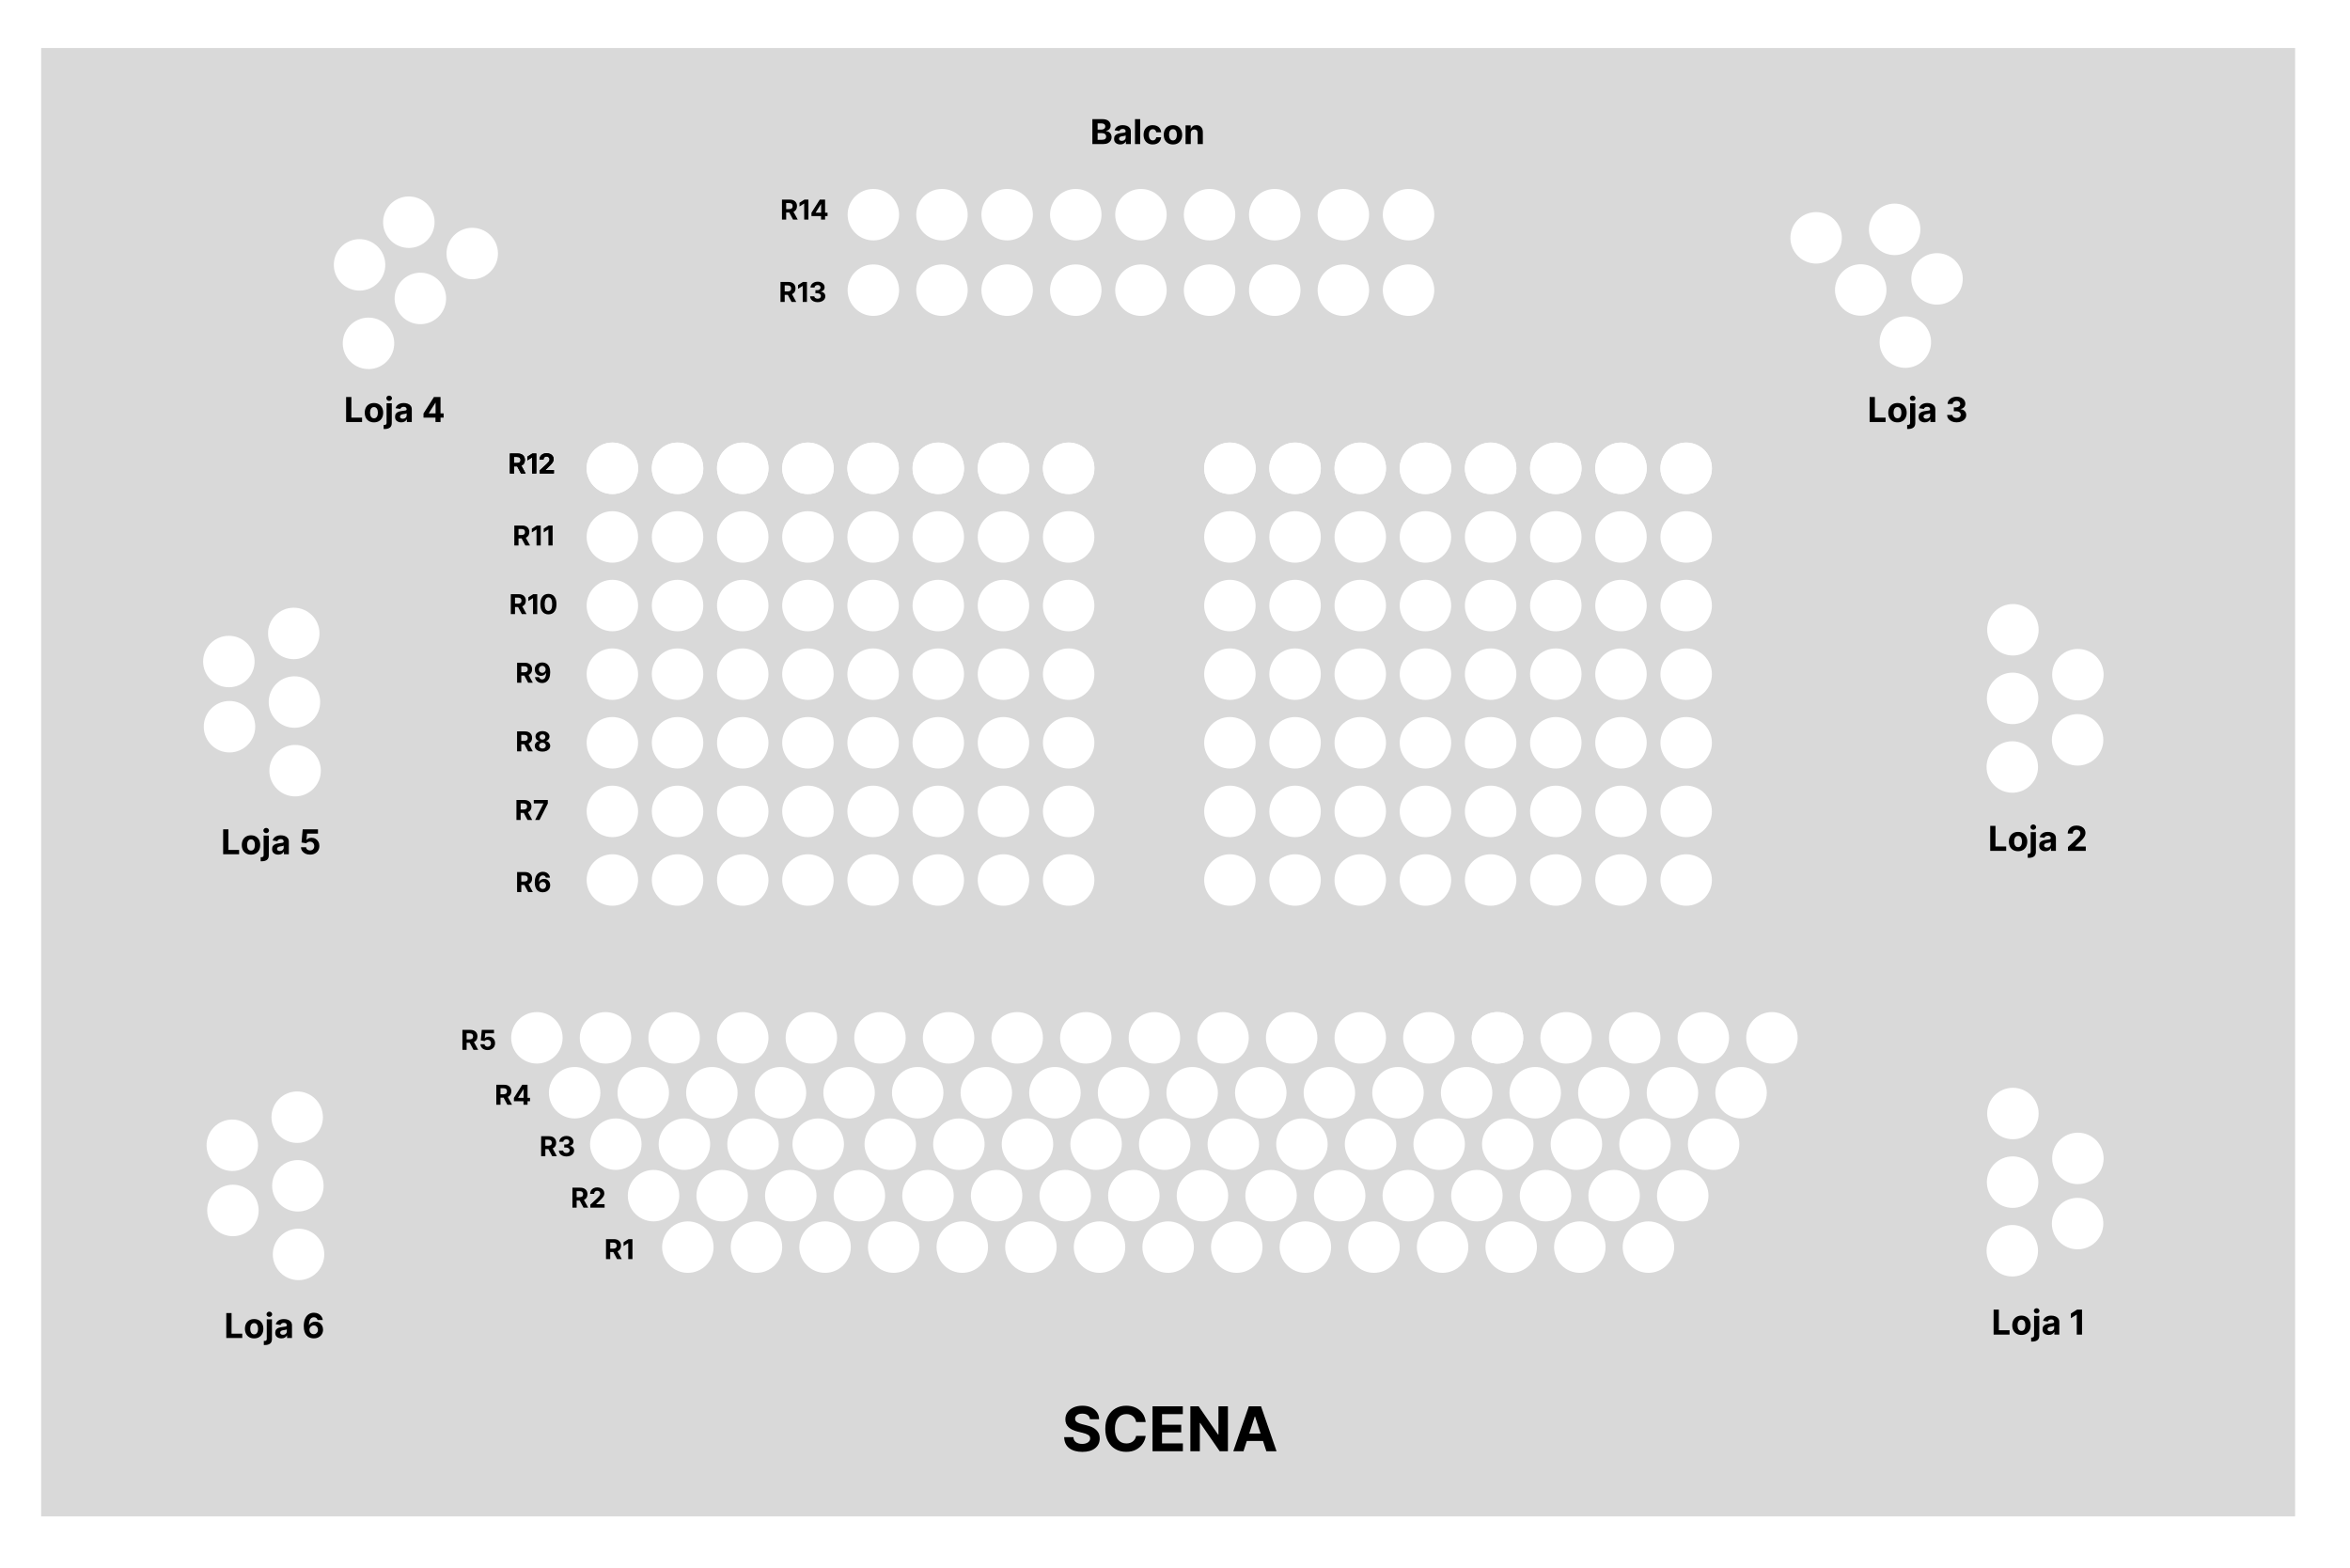 <svg width="685" height="457" viewBox="0 0 685 457" fill="none" xmlns="http://www.w3.org/2000/svg">
<g id="Sala1">
<rect width="685" height="457" fill="white"/>
<rect id="Rectangle 1" x="12" y="14" width="657" height="428" fill="#D9D9D9"/>
<path id="Loja 1" d="M581.114 389V381.725H582.647V387.73H585.768V389H581.114ZM589.229 389.107C588.679 389.107 588.202 388.99 587.799 388.756C587.398 388.518 587.089 388.189 586.871 387.77C586.656 387.346 586.549 386.855 586.549 386.295C586.549 385.732 586.656 385.239 586.871 384.815C587.089 384.392 587.398 384.063 587.799 383.829C588.202 383.591 588.679 383.473 589.229 383.473C589.783 383.473 590.26 383.591 590.66 383.829C591.064 384.063 591.373 384.392 591.588 384.815C591.806 385.239 591.915 385.732 591.915 386.295C591.915 386.855 591.806 387.346 591.588 387.77C591.373 388.189 591.064 388.518 590.66 388.756C590.26 388.99 589.783 389.107 589.229 389.107ZM588.087 386.285C588.087 386.76 588.183 387.153 588.375 387.462C588.567 387.771 588.854 387.926 589.234 387.926C589.612 387.926 589.897 387.771 590.089 387.462C590.281 387.153 590.377 386.76 590.377 386.285C590.377 385.81 590.281 385.419 590.089 385.113C589.897 384.807 589.612 384.654 589.234 384.654C588.854 384.654 588.567 384.807 588.375 385.113C588.183 385.419 588.087 385.81 588.087 386.285ZM592.911 383.541H594.425V389.273C594.425 389.902 594.239 390.353 593.868 390.626C593.5 390.903 592.996 391.041 592.354 391.041H592.052V389.859H592.247C592.491 389.859 592.662 389.807 592.76 389.703C592.861 389.602 592.911 389.451 592.911 389.249V383.541ZM593.663 382.843C593.438 382.843 593.245 382.768 593.082 382.618C592.923 382.468 592.843 382.288 592.843 382.076C592.843 381.865 592.923 381.686 593.082 381.539C593.245 381.389 593.438 381.314 593.663 381.314C593.888 381.314 594.08 381.389 594.239 381.539C594.402 381.686 594.483 381.865 594.483 382.076C594.483 382.288 594.402 382.468 594.239 382.618C594.08 382.768 593.888 382.843 593.663 382.843ZM597.193 389.103C596.673 389.103 596.24 388.967 595.895 388.697C595.553 388.424 595.382 388.017 595.382 387.477C595.382 387.07 595.476 386.751 595.665 386.52C595.857 386.285 596.109 386.114 596.422 386.007C596.734 385.896 597.07 385.825 597.428 385.792C597.903 385.746 598.242 385.699 598.443 385.65C598.648 385.598 598.751 385.484 598.751 385.309V385.284C598.751 385.06 598.679 384.885 598.536 384.762C598.393 384.638 598.186 384.576 597.916 384.576C597.646 384.576 597.424 384.635 597.252 384.752C597.083 384.869 596.97 385.019 596.915 385.201L595.538 384.981C595.668 384.506 595.942 384.137 596.358 383.873C596.778 383.606 597.299 383.473 597.921 383.473C598.325 383.473 598.704 383.536 599.059 383.663C599.417 383.79 599.706 383.99 599.928 384.264C600.149 384.534 600.26 384.885 600.26 385.318V389H598.829V388.238H598.785C598.652 388.495 598.453 388.704 598.189 388.863C597.929 389.023 597.597 389.103 597.193 389.103ZM596.822 387.428C596.822 387.636 596.897 387.794 597.047 387.901C597.2 388.006 597.392 388.058 597.623 388.058C597.955 388.058 598.227 387.962 598.438 387.77C598.653 387.577 598.761 387.338 598.761 387.052V386.471C598.702 386.51 598.609 386.546 598.482 386.578C598.359 386.611 598.227 386.638 598.087 386.661C597.947 386.681 597.822 386.699 597.711 386.715C597.444 386.754 597.229 386.83 597.066 386.944C596.904 387.055 596.822 387.216 596.822 387.428ZM606.886 381.725V389H605.353V383.185H605.309L603.644 384.234V382.867L605.445 381.725H606.886Z" fill="black"/>
<path id="Loja 2" d="M580.128 248V240.725H581.661V246.73H584.781V248H580.128ZM588.243 248.107C587.693 248.107 587.216 247.99 586.812 247.756C586.412 247.518 586.103 247.189 585.885 246.77C585.67 246.346 585.562 245.855 585.562 245.295C585.562 244.732 585.67 244.239 585.885 243.815C586.103 243.392 586.412 243.063 586.812 242.829C587.216 242.591 587.693 242.473 588.243 242.473C588.797 242.473 589.273 242.591 589.674 242.829C590.077 243.063 590.387 243.392 590.602 243.815C590.82 244.239 590.929 244.732 590.929 245.295C590.929 245.855 590.82 246.346 590.602 246.77C590.387 247.189 590.077 247.518 589.674 247.756C589.273 247.99 588.797 248.107 588.243 248.107ZM587.101 245.285C587.101 245.76 587.197 246.153 587.389 246.462C587.581 246.771 587.867 246.926 588.248 246.926C588.626 246.926 588.91 246.771 589.103 246.462C589.295 246.153 589.391 245.76 589.391 245.285C589.391 244.81 589.295 244.419 589.103 244.113C588.91 243.807 588.626 243.654 588.248 243.654C587.867 243.654 587.581 243.807 587.389 244.113C587.197 244.419 587.101 244.81 587.101 245.285ZM591.925 242.541H593.438V248.273C593.438 248.902 593.253 249.353 592.882 249.626C592.514 249.903 592.009 250.041 591.368 250.041H591.065V248.859H591.261C591.505 248.859 591.676 248.807 591.773 248.703C591.874 248.602 591.925 248.451 591.925 248.249V242.541ZM592.677 241.843C592.452 241.843 592.258 241.768 592.096 241.618C591.936 241.468 591.856 241.288 591.856 241.076C591.856 240.865 591.936 240.686 592.096 240.539C592.258 240.389 592.452 240.314 592.677 240.314C592.901 240.314 593.093 240.389 593.253 240.539C593.416 240.686 593.497 240.865 593.497 241.076C593.497 241.288 593.416 241.468 593.253 241.618C593.093 241.768 592.901 241.843 592.677 241.843ZM596.207 248.103C595.686 248.103 595.253 247.967 594.908 247.697C594.566 247.424 594.396 247.017 594.396 246.477C594.396 246.07 594.49 245.751 594.679 245.52C594.871 245.285 595.123 245.114 595.436 245.007C595.748 244.896 596.083 244.825 596.441 244.792C596.917 244.746 597.255 244.699 597.457 244.65C597.662 244.598 597.765 244.484 597.765 244.309V244.284C597.765 244.06 597.693 243.885 597.55 243.762C597.407 243.638 597.2 243.576 596.93 243.576C596.66 243.576 596.438 243.635 596.266 243.752C596.096 243.869 595.984 244.019 595.929 244.201L594.552 243.981C594.682 243.506 594.955 243.137 595.372 242.873C595.792 242.606 596.313 242.473 596.935 242.473C597.338 242.473 597.717 242.536 598.072 242.663C598.43 242.79 598.72 242.99 598.941 243.264C599.163 243.534 599.273 243.885 599.273 244.318V248H597.843V247.238H597.799C597.665 247.495 597.467 247.704 597.203 247.863C596.943 248.023 596.611 248.103 596.207 248.103ZM595.836 246.428C595.836 246.636 595.911 246.794 596.061 246.901C596.214 247.006 596.406 247.058 596.637 247.058C596.969 247.058 597.241 246.962 597.452 246.77C597.667 246.577 597.774 246.338 597.774 246.052V245.471C597.716 245.51 597.623 245.546 597.496 245.578C597.372 245.611 597.241 245.638 597.101 245.661C596.961 245.681 596.835 245.699 596.725 245.715C596.458 245.754 596.243 245.83 596.08 245.944C595.917 246.055 595.836 246.216 595.836 246.428ZM602.794 248V246.896L605.387 244.494C605.715 244.175 605.966 243.898 606.139 243.664C606.311 243.43 606.397 243.169 606.397 242.883C606.397 242.564 606.292 242.312 606.08 242.126C605.872 241.94 605.608 241.848 605.289 241.848C604.954 241.848 604.685 241.949 604.483 242.15C604.285 242.349 604.186 242.622 604.186 242.971H602.726C602.726 242.492 602.835 242.079 603.053 241.73C603.271 241.379 603.572 241.107 603.956 240.915C604.343 240.723 604.791 240.627 605.299 240.627C605.82 240.627 606.274 240.72 606.661 240.905C607.049 241.088 607.35 241.341 607.564 241.667C607.779 241.989 607.887 242.362 607.887 242.785C607.887 243.059 607.831 243.329 607.721 243.596C607.613 243.859 607.423 244.154 607.149 244.479C606.876 244.805 606.489 245.196 605.987 245.651L604.928 246.691V246.745H607.984V248H602.794Z" fill="black"/>
<path id="Loja 3" d="M544.977 123V115.725H546.51V121.73H549.63V123H544.977ZM553.092 123.107C552.542 123.107 552.065 122.99 551.661 122.756C551.261 122.518 550.951 122.189 550.733 121.77C550.519 121.346 550.411 120.855 550.411 120.295C550.411 119.732 550.519 119.239 550.733 118.815C550.951 118.392 551.261 118.063 551.661 117.829C552.065 117.591 552.542 117.473 553.092 117.473C553.645 117.473 554.122 117.591 554.522 117.829C554.926 118.063 555.235 118.392 555.45 118.815C555.668 119.239 555.777 119.732 555.777 120.295C555.777 120.855 555.668 121.346 555.45 121.77C555.235 122.189 554.926 122.518 554.522 122.756C554.122 122.99 553.645 123.107 553.092 123.107ZM551.949 120.285C551.949 120.76 552.045 121.153 552.237 121.462C552.429 121.771 552.716 121.926 553.097 121.926C553.474 121.926 553.759 121.771 553.951 121.462C554.143 121.153 554.239 120.76 554.239 120.285C554.239 119.81 554.143 119.419 553.951 119.113C553.759 118.807 553.474 118.654 553.097 118.654C552.716 118.654 552.429 118.807 552.237 119.113C552.045 119.419 551.949 119.81 551.949 120.285ZM556.773 117.541H558.287V123.273C558.287 123.902 558.102 124.353 557.73 124.626C557.363 124.903 556.858 125.041 556.217 125.041H555.914V123.859H556.109C556.354 123.859 556.524 123.807 556.622 123.703C556.723 123.602 556.773 123.451 556.773 123.249V117.541ZM557.525 116.843C557.301 116.843 557.107 116.768 556.944 116.618C556.785 116.468 556.705 116.288 556.705 116.076C556.705 115.865 556.785 115.686 556.944 115.539C557.107 115.389 557.301 115.314 557.525 115.314C557.75 115.314 557.942 115.389 558.102 115.539C558.264 115.686 558.346 115.865 558.346 116.076C558.346 116.288 558.264 116.468 558.102 116.618C557.942 116.768 557.75 116.843 557.525 116.843ZM561.056 123.103C560.535 123.103 560.102 122.967 559.757 122.697C559.415 122.424 559.244 122.017 559.244 121.477C559.244 121.07 559.339 120.751 559.527 120.52C559.719 120.285 559.972 120.114 560.284 120.007C560.597 119.896 560.932 119.825 561.29 119.792C561.765 119.746 562.104 119.699 562.306 119.65C562.511 119.598 562.613 119.484 562.613 119.309V119.284C562.613 119.06 562.542 118.885 562.398 118.762C562.255 118.638 562.049 118.576 561.778 118.576C561.508 118.576 561.287 118.635 561.114 118.752C560.945 118.869 560.833 119.019 560.777 119.201L559.4 118.981C559.531 118.506 559.804 118.137 560.221 117.873C560.641 117.606 561.161 117.473 561.783 117.473C562.187 117.473 562.566 117.536 562.921 117.663C563.279 117.79 563.569 117.99 563.79 118.264C564.011 118.534 564.122 118.885 564.122 119.318V123H562.691V122.238H562.647C562.514 122.495 562.315 122.704 562.052 122.863C561.791 123.023 561.459 123.103 561.056 123.103ZM560.685 121.428C560.685 121.636 560.759 121.794 560.909 121.901C561.062 122.006 561.254 122.058 561.485 122.058C561.817 122.058 562.089 121.962 562.301 121.77C562.516 121.577 562.623 121.338 562.623 121.052V120.471C562.564 120.51 562.472 120.546 562.345 120.578C562.221 120.611 562.089 120.638 561.949 120.661C561.809 120.681 561.684 120.699 561.573 120.715C561.306 120.754 561.091 120.83 560.929 120.944C560.766 121.055 560.685 121.216 560.685 121.428ZM570.333 123.098C569.802 123.098 569.33 123.007 568.917 122.824C568.504 122.642 568.178 122.39 567.94 122.067C567.703 121.742 567.581 121.368 567.574 120.944H569.122C569.132 121.211 569.252 121.426 569.483 121.589C569.715 121.748 569.999 121.828 570.338 121.828C570.689 121.828 570.976 121.739 571.197 121.56C571.422 121.377 571.534 121.143 571.534 120.856C571.534 120.563 571.415 120.324 571.178 120.139C570.94 119.953 570.615 119.86 570.201 119.86H569.522V118.728H570.201C570.549 118.728 570.833 118.64 571.051 118.464C571.272 118.288 571.383 118.057 571.383 117.771C571.383 117.497 571.287 117.276 571.095 117.106C570.906 116.934 570.657 116.848 570.348 116.848C570.032 116.848 569.762 116.931 569.537 117.097C569.316 117.259 569.202 117.479 569.195 117.756H567.721C567.727 117.336 567.846 116.966 568.077 116.647C568.308 116.328 568.621 116.079 569.015 115.9C569.412 115.718 569.859 115.627 570.357 115.627C570.859 115.627 571.297 115.718 571.671 115.9C572.049 116.083 572.341 116.328 572.55 116.638C572.761 116.947 572.867 117.294 572.867 117.678C572.867 118.085 572.74 118.425 572.486 118.698C572.232 118.968 571.902 119.141 571.495 119.216V119.27C572.029 119.338 572.434 119.523 572.711 119.826C572.991 120.129 573.131 120.507 573.131 120.959C573.131 121.372 573.01 121.74 572.77 122.062C572.532 122.385 572.201 122.639 571.778 122.824C571.358 123.007 570.877 123.098 570.333 123.098Z" fill="black"/>
<path id="Loja 5" d="M65.045 249V241.725H66.578V247.73H69.698V249H65.045ZM73.16 249.107C72.61 249.107 72.133 248.99 71.73 248.756C71.329 248.518 71.02 248.189 70.802 247.77C70.587 247.346 70.48 246.855 70.48 246.295C70.48 245.732 70.587 245.239 70.802 244.815C71.02 244.392 71.329 244.063 71.73 243.829C72.133 243.591 72.61 243.473 73.16 243.473C73.713 243.473 74.19 243.591 74.591 243.829C74.995 244.063 75.304 244.392 75.519 244.815C75.737 245.239 75.846 245.732 75.846 246.295C75.846 246.855 75.737 247.346 75.519 247.77C75.304 248.189 74.995 248.518 74.591 248.756C74.19 248.99 73.713 249.107 73.16 249.107ZM72.018 246.285C72.018 246.76 72.114 247.153 72.306 247.462C72.498 247.771 72.784 247.926 73.165 247.926C73.543 247.926 73.828 247.771 74.019 247.462C74.212 247.153 74.308 246.76 74.308 246.285C74.308 245.81 74.212 245.419 74.019 245.113C73.828 244.807 73.543 244.654 73.165 244.654C72.784 244.654 72.498 244.807 72.306 245.113C72.114 245.419 72.018 245.81 72.018 246.285ZM76.842 243.541H78.356V249.273C78.356 249.902 78.17 250.353 77.799 250.626C77.431 250.903 76.926 251.041 76.285 251.041H75.982V249.859H76.178C76.422 249.859 76.593 249.807 76.69 249.703C76.791 249.602 76.842 249.451 76.842 249.249V243.541ZM77.594 242.843C77.369 242.843 77.175 242.768 77.013 242.618C76.853 242.468 76.773 242.288 76.773 242.076C76.773 241.865 76.853 241.686 77.013 241.539C77.175 241.389 77.369 241.314 77.594 241.314C77.818 241.314 78.01 241.389 78.17 241.539C78.333 241.686 78.414 241.865 78.414 242.076C78.414 242.288 78.333 242.468 78.17 242.618C78.01 242.768 77.818 242.843 77.594 242.843ZM81.124 249.103C80.603 249.103 80.17 248.967 79.825 248.697C79.483 248.424 79.312 248.017 79.312 247.477C79.312 247.07 79.407 246.751 79.596 246.52C79.788 246.285 80.04 246.114 80.353 246.007C80.665 245.896 81 245.825 81.358 245.792C81.834 245.746 82.172 245.699 82.374 245.65C82.579 245.598 82.682 245.484 82.682 245.309V245.284C82.682 245.06 82.61 244.885 82.467 244.762C82.324 244.638 82.117 244.576 81.847 244.576C81.576 244.576 81.355 244.635 81.183 244.752C81.013 244.869 80.901 245.019 80.846 245.201L79.469 244.981C79.599 244.506 79.872 244.137 80.289 243.873C80.709 243.606 81.23 243.473 81.852 243.473C82.255 243.473 82.634 243.536 82.989 243.663C83.347 243.79 83.637 243.99 83.858 244.264C84.08 244.534 84.19 244.885 84.19 245.318V249H82.76V248.238H82.716C82.582 248.495 82.384 248.704 82.12 248.863C81.86 249.023 81.528 249.103 81.124 249.103ZM80.753 247.428C80.753 247.636 80.828 247.794 80.978 247.901C81.13 248.006 81.323 248.058 81.554 248.058C81.886 248.058 82.158 247.962 82.369 247.77C82.584 247.577 82.691 247.338 82.691 247.052V246.471C82.633 246.51 82.54 246.546 82.413 246.578C82.289 246.611 82.158 246.638 82.018 246.661C81.878 246.681 81.752 246.699 81.642 246.715C81.375 246.754 81.16 246.83 80.997 246.944C80.834 247.055 80.753 247.216 80.753 247.428ZM90.377 249.098C89.876 249.098 89.426 249.007 89.029 248.824C88.635 248.639 88.325 248.383 88.097 248.058C87.869 247.732 87.75 247.361 87.74 246.944H89.234C89.247 247.224 89.365 247.452 89.586 247.628C89.807 247.8 90.071 247.887 90.377 247.887C90.735 247.887 91.028 247.77 91.256 247.535C91.487 247.298 91.603 246.99 91.603 246.612C91.603 246.231 91.485 245.921 91.251 245.68C91.02 245.439 90.72 245.318 90.353 245.318C90.134 245.318 89.926 245.362 89.728 245.45C89.532 245.538 89.379 245.657 89.269 245.807L87.892 245.562L88.238 241.725H92.686V242.984H89.508L89.322 244.806H89.361C89.492 244.627 89.685 244.479 89.942 244.361C90.2 244.244 90.488 244.186 90.807 244.186C91.246 244.186 91.637 244.288 91.978 244.493C92.324 244.698 92.594 244.98 92.789 245.338C92.988 245.696 93.087 246.108 93.087 246.573C93.087 247.062 92.973 247.496 92.745 247.877C92.517 248.258 92.2 248.557 91.793 248.775C91.386 248.99 90.914 249.098 90.377 249.098Z" fill="black"/>
<path id="Loja 6" d="M65.962 390V382.725H67.495V388.73H70.615V390H65.962ZM74.077 390.107C73.527 390.107 73.05 389.99 72.647 389.756C72.246 389.518 71.937 389.189 71.719 388.77C71.504 388.346 71.397 387.855 71.397 387.295C71.397 386.732 71.504 386.239 71.719 385.815C71.937 385.392 72.246 385.063 72.647 384.829C73.05 384.591 73.527 384.473 74.077 384.473C74.63 384.473 75.107 384.591 75.508 384.829C75.912 385.063 76.221 385.392 76.436 385.815C76.654 386.239 76.763 386.732 76.763 387.295C76.763 387.855 76.654 388.346 76.436 388.77C76.221 389.189 75.912 389.518 75.508 389.756C75.107 389.99 74.63 390.107 74.077 390.107ZM72.935 387.285C72.935 387.76 73.031 388.153 73.223 388.462C73.415 388.771 73.701 388.926 74.082 388.926C74.46 388.926 74.745 388.771 74.936 388.462C75.129 388.153 75.225 387.76 75.225 387.285C75.225 386.81 75.129 386.419 74.936 386.113C74.745 385.807 74.46 385.654 74.082 385.654C73.701 385.654 73.415 385.807 73.223 386.113C73.031 386.419 72.935 386.81 72.935 387.285ZM77.759 384.541H79.272V390.273C79.272 390.902 79.087 391.353 78.716 391.626C78.348 391.903 77.843 392.041 77.202 392.041H76.899V390.859H77.095C77.339 390.859 77.51 390.807 77.607 390.703C77.708 390.602 77.759 390.451 77.759 390.249V384.541ZM78.511 383.843C78.286 383.843 78.092 383.768 77.93 383.618C77.77 383.468 77.69 383.288 77.69 383.076C77.69 382.865 77.77 382.686 77.93 382.539C78.092 382.389 78.286 382.314 78.511 382.314C78.735 382.314 78.927 382.389 79.087 382.539C79.25 382.686 79.331 382.865 79.331 383.076C79.331 383.288 79.25 383.468 79.087 383.618C78.927 383.768 78.735 383.843 78.511 383.843ZM82.041 390.103C81.52 390.103 81.087 389.967 80.742 389.697C80.4 389.424 80.23 389.017 80.23 388.477C80.23 388.07 80.324 387.751 80.513 387.52C80.705 387.285 80.957 387.114 81.269 387.007C81.582 386.896 81.917 386.825 82.275 386.792C82.751 386.746 83.089 386.699 83.291 386.65C83.496 386.598 83.599 386.484 83.599 386.309V386.284C83.599 386.06 83.527 385.885 83.384 385.762C83.241 385.638 83.034 385.576 82.764 385.576C82.493 385.576 82.272 385.635 82.1 385.752C81.93 385.869 81.818 386.019 81.763 386.201L80.386 385.981C80.516 385.506 80.789 385.137 81.206 384.873C81.626 384.606 82.147 384.473 82.769 384.473C83.172 384.473 83.551 384.536 83.906 384.663C84.264 384.79 84.554 384.99 84.775 385.264C84.997 385.534 85.107 385.885 85.107 386.318V390H83.677V389.238H83.633C83.499 389.495 83.301 389.704 83.037 389.863C82.777 390.023 82.445 390.103 82.041 390.103ZM81.67 388.428C81.67 388.636 81.745 388.794 81.894 388.901C82.047 389.006 82.24 389.058 82.471 389.058C82.803 389.058 83.075 388.962 83.286 388.77C83.501 388.577 83.608 388.338 83.608 388.052V387.471C83.55 387.51 83.457 387.546 83.33 387.578C83.206 387.611 83.075 387.638 82.935 387.661C82.795 387.681 82.669 387.699 82.559 387.715C82.292 387.754 82.077 387.83 81.914 387.944C81.751 388.055 81.67 388.216 81.67 388.428ZM91.45 390.098C91.076 390.098 90.715 390.036 90.366 389.912C90.021 389.788 89.71 389.588 89.434 389.312C89.16 389.035 88.944 388.669 88.784 388.213C88.625 387.754 88.545 387.192 88.545 386.528C88.545 385.715 88.665 385.016 88.906 384.434C89.15 383.851 89.494 383.405 89.936 383.096C90.379 382.783 90.9 382.627 91.499 382.627C91.984 382.627 92.412 382.721 92.783 382.91C93.154 383.099 93.452 383.354 93.677 383.677C93.905 383.996 94.043 384.355 94.092 384.756H92.583C92.521 384.502 92.394 384.303 92.202 384.16C92.013 384.017 91.779 383.945 91.499 383.945C91.027 383.945 90.667 384.15 90.42 384.561C90.176 384.971 90.054 385.531 90.054 386.24H90.103C90.265 385.921 90.511 385.671 90.84 385.488C91.169 385.306 91.532 385.215 91.929 385.215C92.362 385.215 92.746 385.316 93.081 385.518C93.416 385.719 93.68 385.998 93.872 386.353C94.067 386.704 94.165 387.108 94.165 387.563C94.165 388.055 94.051 388.493 93.823 388.877C93.595 389.258 93.278 389.557 92.871 389.775C92.464 389.99 91.991 390.098 91.45 390.098ZM90.205 387.607C90.205 387.842 90.259 388.057 90.366 388.252C90.474 388.444 90.62 388.599 90.806 388.716C90.991 388.83 91.201 388.887 91.436 388.887C91.794 388.887 92.09 388.765 92.324 388.521C92.562 388.273 92.681 387.967 92.681 387.603C92.681 387.244 92.564 386.943 92.329 386.699C92.098 386.452 91.805 386.328 91.45 386.328C91.216 386.328 91.004 386.387 90.815 386.504C90.627 386.618 90.477 386.772 90.366 386.968C90.259 387.16 90.205 387.373 90.205 387.607Z" fill="black"/>
<path id="Loja 4" d="M100.889 123V115.725H102.422V121.73H105.542V123H100.889ZM109.004 123.107C108.454 123.107 107.977 122.99 107.573 122.756C107.173 122.518 106.864 122.189 106.646 121.77C106.431 121.346 106.323 120.855 106.323 120.295C106.323 119.732 106.431 119.239 106.646 118.815C106.864 118.392 107.173 118.063 107.573 117.829C107.977 117.591 108.454 117.473 109.004 117.473C109.557 117.473 110.034 117.591 110.435 117.829C110.838 118.063 111.147 118.392 111.362 118.815C111.58 119.239 111.689 119.732 111.689 120.295C111.689 120.855 111.58 121.346 111.362 121.77C111.147 122.189 110.838 122.518 110.435 122.756C110.034 122.99 109.557 123.107 109.004 123.107ZM107.861 120.285C107.861 120.76 107.957 121.153 108.149 121.462C108.341 121.771 108.628 121.926 109.009 121.926C109.386 121.926 109.671 121.771 109.863 121.462C110.055 121.153 110.151 120.76 110.151 120.285C110.151 119.81 110.055 119.419 109.863 119.113C109.671 118.807 109.386 118.654 109.009 118.654C108.628 118.654 108.341 118.807 108.149 119.113C107.957 119.419 107.861 119.81 107.861 120.285ZM112.686 117.541H114.199V123.273C114.199 123.902 114.014 124.353 113.643 124.626C113.275 124.903 112.77 125.041 112.129 125.041H111.826V123.859H112.021C112.266 123.859 112.437 123.807 112.534 123.703C112.635 123.602 112.686 123.451 112.686 123.249V117.541ZM113.438 116.843C113.213 116.843 113.019 116.768 112.856 116.618C112.697 116.468 112.617 116.288 112.617 116.076C112.617 115.865 112.697 115.686 112.856 115.539C113.019 115.389 113.213 115.314 113.438 115.314C113.662 115.314 113.854 115.389 114.014 115.539C114.176 115.686 114.258 115.865 114.258 116.076C114.258 116.288 114.176 116.468 114.014 116.618C113.854 116.768 113.662 116.843 113.438 116.843ZM116.968 123.103C116.447 123.103 116.014 122.967 115.669 122.697C115.327 122.424 115.156 122.017 115.156 121.477C115.156 121.07 115.251 120.751 115.439 120.52C115.632 120.285 115.884 120.114 116.196 120.007C116.509 119.896 116.844 119.825 117.202 119.792C117.677 119.746 118.016 119.699 118.218 119.65C118.423 119.598 118.525 119.484 118.525 119.309V119.284C118.525 119.06 118.454 118.885 118.311 118.762C118.167 118.638 117.961 118.576 117.69 118.576C117.42 118.576 117.199 118.635 117.026 118.752C116.857 118.869 116.745 119.019 116.689 119.201L115.312 118.981C115.443 118.506 115.716 118.137 116.133 117.873C116.553 117.606 117.074 117.473 117.695 117.473C118.099 117.473 118.478 117.536 118.833 117.663C119.191 117.79 119.481 117.99 119.702 118.264C119.924 118.534 120.034 118.885 120.034 119.318V123H118.604V122.238H118.56C118.426 122.495 118.228 122.704 117.964 122.863C117.703 123.023 117.371 123.103 116.968 123.103ZM116.597 121.428C116.597 121.636 116.672 121.794 116.821 121.901C116.974 122.006 117.166 122.058 117.397 122.058C117.729 122.058 118.001 121.962 118.213 121.77C118.428 121.577 118.535 121.338 118.535 121.052V120.471C118.477 120.51 118.384 120.546 118.257 120.578C118.133 120.611 118.001 120.638 117.861 120.661C117.721 120.681 117.596 120.699 117.485 120.715C117.218 120.754 117.004 120.83 116.841 120.944C116.678 121.055 116.597 121.216 116.597 121.428ZM123.447 121.721V120.515L126.484 115.725H128.408V120.49H129.312V121.721H128.408V123H126.938V121.721H123.447ZM124.995 120.49H126.968V117.404H126.909L124.995 120.432V120.49Z" fill="black"/>
<circle id="A67" cx="156.5" cy="302.5" r="7.5" fill="white"/>
<circle id="A68" cx="176.5" cy="302.5" r="7.5" fill="white"/>
<circle id="A70" cx="216.5" cy="302.5" r="7.5" fill="white"/>
<circle id="A72" cx="256.5" cy="302.5" r="7.5" fill="white"/>
<circle id="A73" cx="276.5" cy="302.5" r="7.5" fill="white"/>
<circle id="A74" cx="296.5" cy="302.5" r="7.5" fill="white"/>
<circle id="A75" cx="316.5" cy="302.5" r="7.5" fill="white"/>
<circle id="A76" cx="336.5" cy="302.5" r="7.5" fill="white"/>
<circle id="A77" cx="356.5" cy="302.5" r="7.5" fill="white"/>
<circle id="A78" cx="376.5" cy="302.5" r="7.5" fill="white"/>
<circle id="A79" cx="396.5" cy="302.5" r="7.5" fill="white"/>
<circle id="A80" cx="416.5" cy="302.5" r="7.5" fill="white"/>
<circle id="A81" cx="436.5" cy="302.5" r="7.5" fill="white"/>
<circle id="A82" cx="436.5" cy="302.5" r="7.5" fill="white"/>
<circle id="A83" cx="456.5" cy="302.5" r="7.5" fill="white"/>
<circle id="A84" cx="476.5" cy="302.5" r="7.5" fill="white"/>
<circle id="A85" cx="496.5" cy="302.5" r="7.5" fill="white"/>
<circle id="A86" cx="516.5" cy="302.5" r="7.5" fill="white"/>
<circle id="A71" cx="236.5" cy="302.5" r="7.5" fill="white"/>
<circle id="A69" cx="196.5" cy="302.5" r="7.5" fill="white"/>
<path id="SCENA" d="M315.477 423.185C313.889 423.185 312.62 422.821 311.671 422.095C310.728 421.368 310.235 420.299 310.194 418.887H312.875C312.922 419.543 313.18 420.038 313.648 420.372C314.123 420.7 314.721 420.864 315.441 420.864C316.145 420.864 316.707 420.715 317.129 420.416C317.557 420.117 317.771 419.728 317.771 419.247C317.771 418.808 317.577 418.471 317.19 418.236C316.804 417.996 316.253 417.791 315.538 417.621L314.105 417.27C313.004 417.006 312.134 416.587 311.495 416.013C310.862 415.433 310.546 414.659 310.546 413.692C310.546 412.901 310.76 412.21 311.188 411.618C311.615 411.021 312.201 410.558 312.945 410.229C313.695 409.896 314.548 409.729 315.503 409.729C316.476 409.729 317.325 409.896 318.052 410.229C318.778 410.563 319.344 411.026 319.748 411.618C320.158 412.21 320.369 412.893 320.381 413.666H317.709C317.662 413.156 317.445 412.758 317.059 412.471C316.672 412.184 316.147 412.04 315.485 412.04C314.812 412.04 314.293 412.181 313.93 412.462C313.566 412.737 313.385 413.089 313.385 413.517C313.385 413.979 313.587 414.331 313.991 414.571C314.396 414.806 314.882 414.99 315.45 415.125L316.619 415.415C317.381 415.585 318.058 415.834 318.649 416.162C319.241 416.484 319.707 416.9 320.047 417.41C320.387 417.914 320.557 418.529 320.557 419.256C320.557 420.457 320.108 421.412 319.212 422.121C318.315 422.83 317.07 423.185 315.477 423.185ZM328.282 423.176C327.116 423.176 326.073 422.912 325.153 422.385C324.233 421.857 323.507 421.093 322.974 420.091C322.446 419.089 322.183 417.879 322.183 416.461C322.183 415.031 322.449 413.815 322.982 412.813C323.521 411.812 324.251 411.047 325.171 410.52C326.097 409.992 327.134 409.729 328.282 409.729C329.296 409.729 330.207 409.916 331.016 410.291C331.83 410.666 332.495 411.208 333.011 411.917C333.526 412.626 333.843 413.484 333.96 414.492H331.165C331.06 413.771 330.752 413.206 330.242 412.796C329.732 412.38 329.1 412.172 328.344 412.172C327.336 412.172 326.524 412.547 325.909 413.297C325.294 414.041 324.986 415.096 324.986 416.461C324.986 417.855 325.294 418.916 325.909 419.643C326.53 420.369 327.339 420.732 328.335 420.732C329.067 420.732 329.688 420.539 330.198 420.152C330.714 419.766 331.036 419.224 331.165 418.526H333.96C333.86 419.329 333.573 420.085 333.099 420.794C332.63 421.503 331.988 422.077 331.174 422.517C330.365 422.956 329.401 423.176 328.282 423.176ZM335.955 423V409.904H344.779V412.189H338.715V415.266H344.313V417.507H338.715V420.715H344.797V423H335.955ZM357.928 409.904V423H355.528L349.842 414.765H349.736V423H346.977V409.904H349.402L355.054 418.14H355.168V409.904H357.928ZM362.463 423H359.492L364.019 409.904H367.578L372.096 423H369.134L368.158 420.012H363.43L362.463 423ZM364.133 417.85H367.455L365.847 412.893H365.741L364.133 417.85Z" fill="black"/>
<circle id="A31" cx="490.5" cy="348.5" r="7.5" fill="white"/>
<circle id="A49" cx="167.5" cy="318.5" r="7.5" fill="white"/>
<circle id="A32" cx="179.5" cy="333.5" r="7.5" fill="white"/>
<circle id="A33" cx="199.5" cy="333.5" r="7.5" fill="white"/>
<circle id="A34" cx="219.5" cy="333.5" r="7.5" fill="white"/>
<circle id="A36" cx="259.5" cy="333.5" r="7.5" fill="white"/>
<circle id="A35" cx="238.5" cy="333.5" r="7.5" fill="white"/>
<circle id="A37" cx="279.5" cy="333.5" r="7.5" fill="white"/>
<circle id="A38" cx="299.5" cy="333.5" r="7.5" fill="white"/>
<circle id="A39" cx="319.5" cy="333.5" r="7.5" fill="white"/>
<circle id="A16" cx="190.5" cy="348.5" r="7.5" fill="white"/>
<circle id="A1" cx="200.5" cy="363.5" r="7.5" fill="white"/>
<circle id="A2" cx="220.5" cy="363.5" r="7.5" fill="white"/>
<circle id="A3" cx="240.5" cy="363.5" r="7.5" fill="white"/>
<circle id="A4" cx="260.5" cy="363.5" r="7.5" fill="white"/>
<circle id="A5" cx="280.5" cy="363.5" r="7.5" fill="white"/>
<circle id="A6" cx="300.5" cy="363.5" r="7.5" fill="white"/>
<circle id="A7" cx="320.5" cy="363.5" r="7.5" fill="white"/>
<circle id="A8" cx="340.5" cy="363.5" r="7.5" fill="white"/>
<circle id="A9" cx="360.5" cy="363.5" r="7.5" fill="white"/>
<circle id="A10" cx="380.5" cy="363.5" r="7.5" fill="white"/>
<circle id="A11" cx="400.5" cy="363.5" r="7.5" fill="white"/>
<circle id="A12" cx="420.5" cy="363.5" r="7.5" fill="white"/>
<circle id="A13" cx="440.5" cy="363.5" r="7.5" fill="white"/>
<circle id="A14" cx="460.5" cy="363.5" r="7.5" fill="white"/>
<circle id="A15" cx="480.5" cy="363.5" r="7.5" fill="white"/>
<path id="R1" d="M176.648 367V361.18H178.938C179.599 361.18 180.112 361.353 180.477 361.699C180.844 362.046 181.027 362.507 181.027 363.082C181.027 363.48 180.939 363.822 180.762 364.105C180.585 364.387 180.331 364.598 180 364.738L181.234 367H179.875L178.773 364.938H177.875V367H176.648ZM177.875 363.949H178.707C179.41 363.949 179.762 363.66 179.762 363.082C179.762 362.793 179.674 362.572 179.5 362.418C179.326 362.264 179.06 362.188 178.703 362.188H177.875V363.949ZM184.352 361.18V367H183.125V362.348H183.09L181.758 363.188V362.094L183.199 361.18H184.352Z" fill="black"/>
<path id="R6" d="M150.727 260V254.18H153.016C153.677 254.18 154.19 254.353 154.555 254.699C154.922 255.046 155.105 255.507 155.105 256.082C155.105 256.48 155.017 256.822 154.84 257.105C154.663 257.387 154.409 257.598 154.078 257.738L155.312 260H153.953L152.852 257.938H151.953V260H150.727ZM151.953 256.949H152.785C153.488 256.949 153.84 256.66 153.84 256.082C153.84 255.793 153.753 255.572 153.578 255.418C153.404 255.264 153.138 255.188 152.781 255.188H151.953V256.949ZM158.203 260.078C157.904 260.078 157.615 260.029 157.336 259.93C157.06 259.831 156.811 259.671 156.59 259.449C156.371 259.228 156.198 258.935 156.07 258.57C155.943 258.203 155.879 257.754 155.879 257.223C155.879 256.572 155.975 256.013 156.168 255.547C156.363 255.081 156.638 254.724 156.992 254.477C157.346 254.227 157.763 254.102 158.242 254.102C158.63 254.102 158.973 254.177 159.27 254.328C159.566 254.479 159.805 254.684 159.984 254.941C160.167 255.197 160.277 255.484 160.316 255.805H159.109C159.06 255.602 158.958 255.443 158.805 255.328C158.654 255.214 158.466 255.156 158.242 255.156C157.865 255.156 157.577 255.32 157.379 255.648C157.184 255.977 157.086 256.424 157.086 256.992H157.125C157.255 256.737 157.452 256.536 157.715 256.391C157.978 256.245 158.268 256.172 158.586 256.172C158.932 256.172 159.24 256.253 159.508 256.414C159.776 256.576 159.987 256.798 160.141 257.082C160.297 257.363 160.375 257.686 160.375 258.051C160.375 258.444 160.284 258.794 160.102 259.102C159.919 259.406 159.665 259.646 159.34 259.82C159.014 259.992 158.635 260.078 158.203 260.078ZM157.207 258.086C157.207 258.273 157.25 258.445 157.336 258.602C157.422 258.755 157.539 258.879 157.688 258.973C157.836 259.064 158.004 259.109 158.191 259.109C158.478 259.109 158.715 259.012 158.902 258.816C159.092 258.618 159.188 258.374 159.188 258.082C159.188 257.796 159.094 257.555 158.906 257.359C158.721 257.161 158.487 257.062 158.203 257.062C158.016 257.062 157.846 257.109 157.695 257.203C157.544 257.294 157.424 257.418 157.336 257.574C157.25 257.728 157.207 257.898 157.207 258.086Z" fill="black"/>
<path id="R2" d="M166.859 352V346.18H169.148C169.81 346.18 170.323 346.353 170.688 346.699C171.055 347.046 171.238 347.507 171.238 348.082C171.238 348.48 171.15 348.822 170.973 349.105C170.796 349.387 170.542 349.598 170.211 349.738L171.445 352H170.086L168.984 349.938H168.086V352H166.859ZM168.086 348.949H168.918C169.621 348.949 169.973 348.66 169.973 348.082C169.973 347.793 169.885 347.572 169.711 347.418C169.536 347.264 169.271 347.188 168.914 347.188H168.086V348.949ZM172.078 352V351.117L174.152 349.195C174.415 348.94 174.616 348.719 174.754 348.531C174.892 348.344 174.961 348.135 174.961 347.906C174.961 347.651 174.876 347.449 174.707 347.301C174.54 347.152 174.329 347.078 174.074 347.078C173.806 347.078 173.591 347.159 173.43 347.32C173.271 347.479 173.191 347.698 173.191 347.977H172.023C172.023 347.594 172.111 347.263 172.285 346.984C172.46 346.703 172.701 346.486 173.008 346.332C173.318 346.178 173.676 346.102 174.082 346.102C174.499 346.102 174.862 346.176 175.172 346.324C175.482 346.47 175.723 346.673 175.895 346.934C176.066 347.191 176.152 347.49 176.152 347.828C176.152 348.047 176.108 348.263 176.02 348.477C175.934 348.688 175.781 348.923 175.562 349.184C175.344 349.444 175.034 349.757 174.633 350.121L173.785 350.953V350.996H176.23V352H172.078Z" fill="black"/>
<path id="R7" d="M150.539 239V233.18H152.828C153.49 233.18 154.003 233.353 154.367 233.699C154.734 234.046 154.918 234.507 154.918 235.082C154.918 235.48 154.829 235.822 154.652 236.105C154.475 236.387 154.221 236.598 153.891 236.738L155.125 239H153.766L152.664 236.938H151.766V239H150.539ZM151.766 235.949H152.598C153.301 235.949 153.652 235.66 153.652 235.082C153.652 234.793 153.565 234.572 153.391 234.418C153.216 234.264 152.951 234.188 152.594 234.188H151.766V235.949ZM155.992 239L158.398 234.227V234.188H155.594V233.18H159.68V234.203L157.262 239H155.992Z" fill="black"/>
<path id="R3" d="M157.738 337V331.18H160.027C160.689 331.18 161.202 331.353 161.566 331.699C161.934 332.046 162.117 332.507 162.117 333.082C162.117 333.48 162.029 333.822 161.852 334.105C161.674 334.387 161.421 334.598 161.09 334.738L162.324 337H160.965L159.863 334.938H158.965V337H157.738ZM158.965 333.949H159.797C160.5 333.949 160.852 333.66 160.852 333.082C160.852 332.793 160.764 332.572 160.59 332.418C160.415 332.264 160.15 332.188 159.793 332.188H158.965V333.949ZM165.109 337.078C164.685 337.078 164.307 337.005 163.977 336.859C163.646 336.714 163.385 336.512 163.195 336.254C163.005 335.993 162.908 335.694 162.902 335.355H164.141C164.148 335.569 164.245 335.741 164.43 335.871C164.615 335.999 164.842 336.062 165.113 336.062C165.395 336.062 165.624 335.991 165.801 335.848C165.98 335.702 166.07 335.514 166.07 335.285C166.07 335.051 165.975 334.859 165.785 334.711C165.595 334.562 165.335 334.488 165.004 334.488H164.461V333.582H165.004C165.283 333.582 165.509 333.512 165.684 333.371C165.861 333.23 165.949 333.046 165.949 332.816C165.949 332.598 165.872 332.421 165.719 332.285C165.568 332.147 165.368 332.078 165.121 332.078C164.868 332.078 164.652 332.145 164.473 332.277C164.296 332.408 164.204 332.583 164.199 332.805H163.02C163.025 332.469 163.12 332.173 163.305 331.918C163.49 331.663 163.74 331.464 164.055 331.32C164.372 331.174 164.73 331.102 165.129 331.102C165.53 331.102 165.88 331.174 166.18 331.32C166.482 331.466 166.716 331.663 166.883 331.91C167.052 332.158 167.137 332.435 167.137 332.742C167.137 333.068 167.035 333.34 166.832 333.559C166.629 333.775 166.365 333.913 166.039 333.973V334.016C166.466 334.07 166.79 334.219 167.012 334.461C167.236 334.703 167.348 335.005 167.348 335.367C167.348 335.698 167.251 335.992 167.059 336.25C166.868 336.508 166.604 336.711 166.266 336.859C165.93 337.005 165.544 337.078 165.109 337.078Z" fill="black"/>
<path id="R8" d="M150.719 219V213.18H153.008C153.669 213.18 154.182 213.353 154.547 213.699C154.914 214.046 155.098 214.507 155.098 215.082C155.098 215.48 155.009 215.822 154.832 216.105C154.655 216.387 154.401 216.598 154.07 216.738L155.305 219H153.945L152.844 216.938H151.945V219H150.719ZM151.945 215.949H152.777C153.48 215.949 153.832 215.66 153.832 215.082C153.832 214.793 153.745 214.572 153.57 214.418C153.396 214.264 153.13 214.188 152.773 214.188H151.945V215.949ZM158.125 219.078C157.685 219.078 157.296 219.007 156.957 218.863C156.618 218.72 156.353 218.525 156.16 218.277C155.967 218.03 155.871 217.749 155.871 217.434C155.871 217.191 155.926 216.969 156.035 216.766C156.147 216.562 156.298 216.393 156.488 216.258C156.681 216.122 156.896 216.035 157.133 215.996V215.961C156.82 215.896 156.566 215.743 156.371 215.504C156.178 215.264 156.082 214.986 156.082 214.668C156.082 214.366 156.171 214.098 156.348 213.863C156.525 213.626 156.767 213.44 157.074 213.305C157.382 213.169 157.732 213.102 158.125 213.102C158.518 213.102 158.868 213.171 159.176 213.309C159.483 213.444 159.725 213.63 159.902 213.867C160.079 214.102 160.168 214.368 160.168 214.668C160.168 214.986 160.069 215.264 159.871 215.504C159.676 215.743 159.426 215.896 159.121 215.961V215.996C159.353 216.035 159.564 216.122 159.754 216.258C159.947 216.393 160.099 216.562 160.211 216.766C160.326 216.969 160.383 217.191 160.383 217.434C160.383 217.749 160.285 218.03 160.09 218.277C159.897 218.525 159.63 218.72 159.289 218.863C158.951 219.007 158.562 219.078 158.125 219.078ZM157.281 214.797C157.281 215.026 157.361 215.214 157.52 215.359C157.678 215.505 157.88 215.578 158.125 215.578C158.367 215.578 158.568 215.505 158.727 215.359C158.888 215.214 158.969 215.026 158.969 214.797C158.969 214.57 158.889 214.387 158.73 214.246C158.574 214.103 158.372 214.031 158.125 214.031C157.875 214.031 157.672 214.102 157.516 214.242C157.359 214.383 157.281 214.568 157.281 214.797ZM157.148 217.336C157.148 217.583 157.238 217.785 157.418 217.941C157.598 218.098 157.833 218.176 158.125 218.176C158.417 218.176 158.652 218.098 158.832 217.941C159.012 217.785 159.102 217.583 159.102 217.336C159.102 217.086 159.009 216.88 158.824 216.719C158.639 216.557 158.406 216.477 158.125 216.477C157.841 216.477 157.607 216.557 157.422 216.719C157.24 216.878 157.148 217.083 157.148 217.336Z" fill="black"/>
<path id="R4" d="M144.668 322V316.18H146.957C147.618 316.18 148.132 316.353 148.496 316.699C148.863 317.046 149.047 317.507 149.047 318.082C149.047 318.48 148.958 318.822 148.781 319.105C148.604 319.387 148.35 319.598 148.02 319.738L149.254 322H147.895L146.793 319.938H145.895V322H144.668ZM145.895 318.949H146.727C147.43 318.949 147.781 318.66 147.781 318.082C147.781 317.793 147.694 317.572 147.52 317.418C147.345 317.264 147.079 317.188 146.723 317.188H145.895V318.949ZM149.801 320.977V320.012L152.23 316.18H153.77V319.992H154.492V320.977H153.77V322H152.594V320.977H149.801ZM151.039 319.992H152.617V317.523H152.57L151.039 319.945V319.992Z" fill="black"/>
<path id="R9" d="M150.727 199V193.18H153.016C153.677 193.18 154.19 193.353 154.555 193.699C154.922 194.046 155.105 194.507 155.105 195.082C155.105 195.48 155.017 195.822 154.84 196.105C154.663 196.387 154.409 196.598 154.078 196.738L155.312 199H153.953L152.852 196.938H151.953V199H150.727ZM151.953 195.949H152.785C153.488 195.949 153.84 195.66 153.84 195.082C153.84 194.793 153.753 194.572 153.578 194.418C153.404 194.264 153.138 194.188 152.781 194.188H151.953V195.949ZM158.055 193.094C158.354 193.094 158.642 193.145 158.918 193.246C159.197 193.345 159.445 193.507 159.664 193.73C159.883 193.952 160.056 194.245 160.184 194.609C160.311 194.974 160.375 195.422 160.375 195.953C160.375 196.607 160.277 197.168 160.082 197.637C159.889 198.103 159.616 198.461 159.262 198.711C158.91 198.961 158.495 199.086 158.016 199.086C157.628 199.086 157.284 199.01 156.984 198.859C156.688 198.706 156.448 198.499 156.266 198.238C156.086 197.978 155.977 197.688 155.938 197.367H157.148C157.195 197.573 157.296 197.736 157.449 197.855C157.603 197.973 157.792 198.031 158.016 198.031C158.393 198.031 158.68 197.866 158.875 197.535C159.073 197.202 159.172 196.751 159.172 196.184H159.133C159.003 196.439 158.806 196.639 158.543 196.785C158.28 196.931 157.99 197.004 157.672 197.004C157.328 197.004 157.021 196.923 156.75 196.762C156.479 196.6 156.266 196.378 156.109 196.094C155.956 195.81 155.879 195.487 155.879 195.125C155.879 194.732 155.97 194.382 156.152 194.074C156.335 193.767 156.589 193.526 156.914 193.352C157.242 193.177 157.622 193.091 158.055 193.094ZM157.07 195.094C157.07 195.383 157.163 195.625 157.348 195.82C157.535 196.016 157.771 196.113 158.055 196.113C158.245 196.113 158.414 196.068 158.562 195.977C158.714 195.883 158.832 195.758 158.918 195.602C159.007 195.445 159.051 195.273 159.051 195.086C159.051 194.901 159.008 194.732 158.922 194.578C158.836 194.424 158.719 194.302 158.57 194.211C158.422 194.117 158.253 194.07 158.062 194.07C157.779 194.07 157.542 194.169 157.352 194.367C157.164 194.562 157.07 194.805 157.07 195.094Z" fill="black"/>
<path id="R5" d="M134.793 306V300.18H137.082C137.743 300.18 138.257 300.353 138.621 300.699C138.988 301.046 139.172 301.507 139.172 302.082C139.172 302.48 139.083 302.822 138.906 303.105C138.729 303.387 138.475 303.598 138.145 303.738L139.379 306H138.02L136.918 303.938H136.02V306H134.793ZM136.02 302.949H136.852C137.555 302.949 137.906 302.66 137.906 302.082C137.906 301.793 137.819 301.572 137.645 301.418C137.47 301.264 137.204 301.188 136.848 301.188H136.02V302.949ZM142.145 306.078C141.743 306.078 141.384 306.005 141.066 305.859C140.751 305.711 140.503 305.507 140.32 305.246C140.138 304.986 140.043 304.689 140.035 304.355H141.23C141.241 304.579 141.335 304.762 141.512 304.902C141.689 305.04 141.9 305.109 142.145 305.109C142.431 305.109 142.665 305.016 142.848 304.828C143.033 304.638 143.125 304.392 143.125 304.09C143.125 303.785 143.031 303.536 142.844 303.344C142.659 303.151 142.419 303.055 142.125 303.055C141.951 303.055 141.784 303.09 141.625 303.16C141.469 303.23 141.346 303.326 141.258 303.445L140.156 303.25L140.434 300.18H143.992V301.188H141.449L141.301 302.645H141.332C141.436 302.501 141.591 302.383 141.797 302.289C142.003 302.195 142.233 302.148 142.488 302.148C142.84 302.148 143.152 302.23 143.426 302.395C143.702 302.559 143.918 302.784 144.074 303.07C144.233 303.357 144.312 303.686 144.312 304.059C144.312 304.449 144.221 304.797 144.039 305.102C143.857 305.406 143.603 305.646 143.277 305.82C142.952 305.992 142.574 306.078 142.145 306.078Z" fill="black"/>
<path id="R10" d="M148.895 179V173.18H151.184C151.845 173.18 152.358 173.353 152.723 173.699C153.09 174.046 153.273 174.507 153.273 175.082C153.273 175.48 153.185 175.822 153.008 176.105C152.831 176.387 152.577 176.598 152.246 176.738L153.48 179H152.121L151.02 176.938H150.121V179H148.895ZM150.121 175.949H150.953C151.656 175.949 152.008 175.66 152.008 175.082C152.008 174.793 151.921 174.572 151.746 174.418C151.572 174.264 151.306 174.188 150.949 174.188H150.121V175.949ZM156.598 173.18V179H155.371V174.348H155.336L154.004 175.188V174.094L155.445 173.18H156.598ZM159.859 179.078C159.117 179.078 158.539 178.816 158.125 178.293C157.714 177.77 157.508 177.036 157.508 176.094C157.508 175.151 157.715 174.417 158.129 173.891C158.543 173.365 159.12 173.102 159.859 173.102C160.599 173.102 161.176 173.365 161.59 173.891C162.004 174.417 162.211 175.151 162.211 176.094C162.211 177.036 162.004 177.77 161.59 178.293C161.178 178.816 160.602 179.078 159.859 179.078ZM158.762 176.094C158.762 176.724 158.855 177.21 159.043 177.551C159.233 177.892 159.505 178.062 159.859 178.062C160.214 178.062 160.484 177.892 160.672 177.551C160.862 177.21 160.957 176.724 160.957 176.094C160.957 175.461 160.862 174.973 160.672 174.629C160.484 174.285 160.214 174.113 159.859 174.113C159.508 174.113 159.237 174.286 159.047 174.633C158.857 174.977 158.762 175.464 158.762 176.094Z" fill="black"/>
<path id="R11" d="M149.918 159V153.18H152.207C152.868 153.18 153.382 153.353 153.746 153.699C154.113 154.046 154.297 154.507 154.297 155.082C154.297 155.48 154.208 155.822 154.031 156.105C153.854 156.387 153.6 156.598 153.27 156.738L154.504 159H153.145L152.043 156.938H151.145V159H149.918ZM151.145 155.949H151.977C152.68 155.949 153.031 155.66 153.031 155.082C153.031 154.793 152.944 154.572 152.77 154.418C152.595 154.264 152.329 154.188 151.973 154.188H151.145V155.949ZM157.621 153.18V159H156.395V154.348H156.359L155.027 155.188V154.094L156.469 153.18H157.621ZM161.082 153.18V159H159.855V154.348H159.82L158.488 155.188V154.094L159.93 153.18H161.082Z" fill="black"/>
<path id="R12" d="M148.629 138V132.18H150.918C151.579 132.18 152.092 132.353 152.457 132.699C152.824 133.046 153.008 133.507 153.008 134.082C153.008 134.48 152.919 134.822 152.742 135.105C152.565 135.387 152.311 135.598 151.98 135.738L153.215 138H151.855L150.754 135.938H149.855V138H148.629ZM149.855 134.949H150.688C151.391 134.949 151.742 134.66 151.742 134.082C151.742 133.793 151.655 133.572 151.48 133.418C151.306 133.264 151.04 133.188 150.684 133.188H149.855V134.949ZM156.332 132.18V138H155.105V133.348H155.07L153.738 134.188V133.094L155.18 132.18H156.332ZM157.309 138V137.117L159.383 135.195C159.646 134.94 159.846 134.719 159.984 134.531C160.122 134.344 160.191 134.135 160.191 133.906C160.191 133.651 160.107 133.449 159.938 133.301C159.771 133.152 159.56 133.078 159.305 133.078C159.036 133.078 158.822 133.159 158.66 133.32C158.501 133.479 158.422 133.698 158.422 133.977H157.254C157.254 133.594 157.341 133.263 157.516 132.984C157.69 132.703 157.931 132.486 158.238 132.332C158.548 132.178 158.906 132.102 159.312 132.102C159.729 132.102 160.092 132.176 160.402 132.324C160.712 132.47 160.953 132.673 161.125 132.934C161.297 133.191 161.383 133.49 161.383 133.828C161.383 134.047 161.339 134.263 161.25 134.477C161.164 134.688 161.012 134.923 160.793 135.184C160.574 135.444 160.264 135.757 159.863 136.121L159.016 136.953V136.996H161.461V138H157.309Z" fill="black"/>
<path id="R12_2" d="M148.629 138V132.18H150.918C151.579 132.18 152.092 132.353 152.457 132.699C152.824 133.046 153.008 133.507 153.008 134.082C153.008 134.48 152.919 134.822 152.742 135.105C152.565 135.387 152.311 135.598 151.98 135.738L153.215 138H151.855L150.754 135.938H149.855V138H148.629ZM149.855 134.949H150.688C151.391 134.949 151.742 134.66 151.742 134.082C151.742 133.793 151.655 133.572 151.48 133.418C151.306 133.264 151.04 133.188 150.684 133.188H149.855V134.949ZM156.332 132.18V138H155.105V133.348H155.07L153.738 134.188V133.094L155.18 132.18H156.332ZM157.309 138V137.117L159.383 135.195C159.646 134.94 159.846 134.719 159.984 134.531C160.122 134.344 160.191 134.135 160.191 133.906C160.191 133.651 160.107 133.449 159.938 133.301C159.771 133.152 159.56 133.078 159.305 133.078C159.036 133.078 158.822 133.159 158.66 133.32C158.501 133.479 158.422 133.698 158.422 133.977H157.254C157.254 133.594 157.341 133.263 157.516 132.984C157.69 132.703 157.931 132.486 158.238 132.332C158.548 132.178 158.906 132.102 159.312 132.102C159.729 132.102 160.092 132.176 160.402 132.324C160.712 132.47 160.953 132.673 161.125 132.934C161.297 133.191 161.383 133.49 161.383 133.828C161.383 134.047 161.339 134.263 161.25 134.477C161.164 134.688 161.012 134.923 160.793 135.184C160.574 135.444 160.264 135.757 159.863 136.121L159.016 136.953V136.996H161.461V138H157.309Z" fill="black"/>
<path id="R13" d="M227.508 88V82.18H229.797C230.458 82.18 230.971 82.353 231.336 82.699C231.703 83.046 231.887 83.507 231.887 84.082C231.887 84.481 231.798 84.822 231.621 85.106C231.444 85.387 231.19 85.598 230.859 85.738L232.094 88H230.734L229.633 85.938H228.734V88H227.508ZM228.734 84.949H229.566C230.27 84.949 230.621 84.66 230.621 84.082C230.621 83.793 230.534 83.572 230.359 83.418C230.185 83.264 229.919 83.188 229.562 83.188H228.734V84.949ZM235.211 82.18V88H233.984V83.348H233.949L232.617 84.188V83.094L234.059 82.18H235.211ZM238.34 88.078C237.915 88.078 237.538 88.005 237.207 87.859C236.876 87.713 236.616 87.512 236.426 87.254C236.236 86.993 236.138 86.694 236.133 86.356H237.371C237.379 86.569 237.475 86.741 237.66 86.871C237.845 86.999 238.073 87.062 238.344 87.062C238.625 87.062 238.854 86.991 239.031 86.848C239.211 86.702 239.301 86.514 239.301 86.285C239.301 86.051 239.206 85.859 239.016 85.711C238.826 85.562 238.565 85.488 238.234 85.488H237.691V84.582H238.234C238.513 84.582 238.74 84.512 238.914 84.371C239.091 84.231 239.18 84.046 239.18 83.816C239.18 83.598 239.103 83.421 238.949 83.285C238.798 83.147 238.599 83.078 238.352 83.078C238.099 83.078 237.883 83.144 237.703 83.277C237.526 83.408 237.435 83.583 237.43 83.805H236.25C236.255 83.469 236.35 83.173 236.535 82.918C236.72 82.663 236.97 82.463 237.285 82.32C237.603 82.174 237.961 82.102 238.359 82.102C238.76 82.102 239.111 82.174 239.41 82.32C239.712 82.466 239.947 82.663 240.113 82.91C240.283 83.158 240.367 83.435 240.367 83.742C240.367 84.068 240.266 84.34 240.062 84.559C239.859 84.775 239.595 84.913 239.27 84.973V85.016C239.697 85.07 240.021 85.219 240.242 85.461C240.466 85.703 240.578 86.005 240.578 86.367C240.578 86.698 240.482 86.992 240.289 87.25C240.099 87.508 239.835 87.711 239.496 87.859C239.16 88.005 238.775 88.078 238.34 88.078Z" fill="black"/>
<path id="R14" d="M227.938 64V58.18H230.227C230.888 58.18 231.401 58.353 231.766 58.699C232.133 59.046 232.316 59.507 232.316 60.082C232.316 60.48 232.228 60.822 232.051 61.105C231.874 61.387 231.62 61.598 231.289 61.738L232.523 64H231.164L230.062 61.938H229.164V64H227.938ZM229.164 60.949H229.996C230.699 60.949 231.051 60.66 231.051 60.082C231.051 59.793 230.964 59.572 230.789 59.418C230.615 59.264 230.349 59.188 229.992 59.188H229.164V60.949ZM235.641 58.18V64H234.414V59.348H234.379L233.047 60.188V59.094L234.488 58.18H235.641ZM236.531 62.977V62.012L238.961 58.18H240.5V61.992H241.223V62.977H240.5V64H239.324V62.977H236.531ZM237.77 61.992H239.348V59.523H239.301L237.77 61.945V61.992Z" fill="black"/>
<circle id="A17" cx="210.5" cy="348.5" r="7.5" fill="white"/>
<circle id="A18" cx="230.5" cy="348.5" r="7.5" fill="white"/>
<circle id="A19" cx="250.5" cy="348.5" r="7.5" fill="white"/>
<circle id="A20" cx="270.5" cy="348.5" r="7.5" fill="white"/>
<circle id="A40" cx="339.5" cy="333.5" r="7.5" fill="white"/>
<circle id="A41" cx="359.5" cy="333.5" r="7.5" fill="white"/>
<circle id="A42" cx="379.5" cy="333.5" r="7.5" fill="white"/>
<circle id="A43" cx="399.5" cy="333.5" r="7.5" fill="white"/>
<circle id="A44" cx="419.5" cy="333.5" r="7.5" fill="white"/>
<circle id="A45" cx="439.5" cy="333.5" r="7.5" fill="white"/>
<circle id="A46" cx="459.5" cy="333.5" r="7.5" fill="white"/>
<circle id="A47" cx="479.5" cy="333.5" r="7.5" fill="white"/>
<circle id="A48" cx="499.5" cy="333.5" r="7.5" fill="white"/>
<circle id="A50" cx="187.5" cy="318.5" r="7.5" fill="white"/>
<circle id="A51" cx="207.5" cy="318.5" r="7.5" fill="white"/>
<circle id="A52" cx="227.5" cy="318.5" r="7.5" fill="white"/>
<circle id="A53" cx="247.5" cy="318.5" r="7.5" fill="white"/>
<circle id="A54" cx="267.5" cy="318.5" r="7.5" fill="white"/>
<circle id="A55" cx="287.5" cy="318.5" r="7.5" fill="white"/>
<circle id="A56" cx="307.5" cy="318.5" r="7.5" fill="white"/>
<circle id="A57" cx="327.5" cy="318.5" r="7.5" fill="white"/>
<circle id="A58" cx="347.5" cy="318.5" r="7.5" fill="white"/>
<circle id="A59" cx="367.5" cy="318.5" r="7.5" fill="white"/>
<circle id="A60" cx="387.5" cy="318.5" r="7.5" fill="white"/>
<circle id="A61" cx="407.5" cy="318.5" r="7.5" fill="white"/>
<circle id="A62" cx="427.5" cy="318.5" r="7.5" fill="white"/>
<circle id="A63" cx="447.5" cy="318.5" r="7.5" fill="white"/>
<circle id="A64" cx="467.5" cy="318.5" r="7.5" fill="white"/>
<circle id="A65" cx="487.5" cy="318.5" r="7.5" fill="white"/>
<circle id="A66" cx="507.5" cy="318.5" r="7.5" fill="white"/>
<circle id="A21" cx="290.5" cy="348.5" r="7.5" fill="white"/>
<circle id="A22" cx="310.5" cy="348.5" r="7.5" fill="white"/>
<circle id="A23" cx="330.5" cy="348.5" r="7.5" fill="white"/>
<circle id="A24" cx="350.5" cy="348.5" r="7.5" fill="white"/>
<circle id="A25" cx="370.5" cy="348.5" r="7.5" fill="white"/>
<circle id="A26" cx="390.5" cy="348.5" r="7.5" fill="white"/>
<circle id="A27" cx="410.5" cy="348.5" r="7.5" fill="white"/>
<circle id="A28" cx="430.5" cy="348.5" r="7.5" fill="white"/>
<circle id="A29" cx="450.5" cy="348.5" r="7.5" fill="white"/>
<circle id="A30" cx="470.5" cy="348.5" r="7.5" fill="white"/>
<circle id="A241" cx="66.895" cy="211.816" r="7.5" transform="rotate(-90.56 66.895 211.816)" fill="white"/>
<circle id="A240" cx="66.71" cy="192.817" r="7.5" transform="rotate(-90.56 66.71 192.817)" fill="white"/>
<circle id="A238" cx="85.826" cy="204.63" r="7.5" transform="rotate(-90.56 85.826 204.63)" fill="white"/>
<circle id="A239" cx="86.021" cy="224.629" r="7.5" transform="rotate(-90.56 86.021 224.629)" fill="white"/>
<circle id="A237" cx="85.63" cy="184.631" r="7.5" transform="rotate(-90.56 85.63 184.631)" fill="white"/>
<circle id="A246" cx="67.895" cy="352.816" r="7.5" transform="rotate(-90.56 67.895 352.816)" fill="white"/>
<circle id="A245" cx="67.71" cy="333.817" r="7.5" transform="rotate(-90.56 67.71 333.817)" fill="white"/>
<circle id="A243" cx="86.826" cy="345.63" r="7.5" transform="rotate(-90.56 86.826 345.63)" fill="white"/>
<circle id="A244" cx="87.021" cy="365.629" r="7.5" transform="rotate(-90.56 87.021 365.629)" fill="white"/>
<circle id="A242" cx="86.63" cy="325.631" r="7.5" transform="rotate(-90.56 86.63 325.631)" fill="white"/>
<circle id="A216" cx="410.575" cy="62.575" r="7.5" transform="rotate(49.459 410.575 62.575)" fill="white"/>
<circle id="A214" cx="371.575" cy="62.575" r="7.5" transform="rotate(49.459 371.575 62.575)" fill="white"/>
<circle id="A215" cx="391.575" cy="62.575" r="7.5" transform="rotate(49.459 391.575 62.575)" fill="white"/>
<circle id="A212" cx="332.575" cy="62.575" r="7.5" transform="rotate(49.459 332.575 62.575)" fill="white"/>
<circle id="A213" cx="352.575" cy="62.575" r="7.5" transform="rotate(49.459 352.575 62.575)" fill="white"/>
<circle id="A208" cx="254.574" cy="62.575" r="7.5" transform="rotate(49.459 254.574 62.575)" fill="white"/>
<circle id="A209" cx="274.575" cy="62.575" r="7.5" transform="rotate(49.459 274.575 62.575)" fill="white"/>
<circle id="A210" cx="293.575" cy="62.575" r="7.5" transform="rotate(49.459 293.575 62.575)" fill="white"/>
<circle id="A211" cx="313.575" cy="62.575" r="7.5" transform="rotate(49.459 313.575 62.575)" fill="white"/>
<circle id="A207" cx="410.575" cy="84.575" r="7.5" transform="rotate(49.459 410.575 84.575)" fill="white"/>
<circle id="A205" cx="371.575" cy="84.575" r="7.5" transform="rotate(49.459 371.575 84.575)" fill="white"/>
<circle id="A206" cx="391.575" cy="84.575" r="7.5" transform="rotate(49.459 391.575 84.575)" fill="white"/>
<circle id="A203" cx="332.575" cy="84.575" r="7.5" transform="rotate(49.459 332.575 84.575)" fill="white"/>
<circle id="A204" cx="352.575" cy="84.575" r="7.5" transform="rotate(49.459 352.575 84.575)" fill="white"/>
<circle id="A199" cx="254.574" cy="84.575" r="7.5" transform="rotate(49.459 254.574 84.575)" fill="white"/>
<circle id="A200" cx="274.575" cy="84.575" r="7.5" transform="rotate(49.459 274.575 84.575)" fill="white"/>
<circle id="A201" cx="293.575" cy="84.575" r="7.5" transform="rotate(49.459 293.575 84.575)" fill="white"/>
<circle id="A202" cx="313.575" cy="84.575" r="7.5" transform="rotate(49.459 313.575 84.575)" fill="white"/>
<circle id="A236" cx="104.806" cy="77.203" r="7.5" transform="rotate(-40.883 104.806 77.203)" fill="white"/>
<circle id="A235" cx="119.171" cy="64.767" r="7.5" transform="rotate(-40.883 119.171 64.767)" fill="white"/>
<circle id="A233" cx="122.534" cy="86.986" r="7.5" transform="rotate(-40.883 122.534 86.986)" fill="white"/>
<circle id="A234" cx="107.413" cy="100.076" r="7.5" transform="rotate(-40.883 107.413 100.076)" fill="white"/>
<circle id="A232" cx="137.655" cy="73.895" r="7.5" transform="rotate(-40.883 137.655 73.895)" fill="white"/>
<circle id="A231" cx="552.273" cy="66.853" r="7.5" transform="rotate(49.459 552.273 66.853)" fill="white"/>
<circle id="A230" cx="564.623" cy="81.292" r="7.5" transform="rotate(49.459 564.623 81.292)" fill="white"/>
<circle id="A228" cx="542.384" cy="84.523" r="7.5" transform="rotate(49.459 542.384 84.523)" fill="white"/>
<circle id="A229" cx="529.384" cy="69.324" r="7.5" transform="rotate(49.459 529.384 69.324)" fill="white"/>
<circle id="A227" cx="555.384" cy="99.722" r="7.5" transform="rotate(49.459 555.384 99.722)" fill="white"/>
<circle id="A226" cx="605.683" cy="196.647" r="7.5" transform="rotate(90.259 605.683 196.647)" fill="white"/>
<circle id="A225" cx="605.597" cy="215.646" r="7.5" transform="rotate(90.259 605.597 215.646)" fill="white"/>
<circle id="A223" cx="586.651" cy="203.561" r="7.5" transform="rotate(90.259 586.651 203.561)" fill="white"/>
<circle id="A224" cx="586.742" cy="183.561" r="7.5" transform="rotate(90.259 586.742 183.561)" fill="white"/>
<circle id="A222" cx="586.561" cy="223.56" r="7.5" transform="rotate(90.259 586.561 223.56)" fill="white"/>
<circle id="A221" cx="605.683" cy="337.647" r="7.5" transform="rotate(90.259 605.683 337.647)" fill="white"/>
<circle id="A220" cx="605.597" cy="356.646" r="7.5" transform="rotate(90.259 605.597 356.646)" fill="white"/>
<circle id="A218" cx="586.651" cy="344.561" r="7.5" transform="rotate(90.259 586.651 344.561)" fill="white"/>
<circle id="A219" cx="586.742" cy="324.561" r="7.5" transform="rotate(90.259 586.742 324.561)" fill="white"/>
<circle id="A217" cx="586.561" cy="364.561" r="7.5" transform="rotate(90.259 586.561 364.561)" fill="white"/>
<circle id="A127" cx="358.5" cy="216.5" r="7.5" fill="white"/>
<circle id="A128" cx="377.5" cy="216.5" r="7.5" fill="white"/>
<circle id="A129" cx="396.5" cy="216.5" r="7.5" fill="white"/>
<circle id="A130" cx="415.5" cy="216.5" r="7.5" fill="white"/>
<circle id="A131" cx="434.5" cy="216.5" r="7.5" fill="white"/>
<circle id="A132" cx="453.5" cy="216.5" r="7.5" fill="white"/>
<circle id="A133" cx="472.5" cy="216.5" r="7.5" fill="white"/>
<circle id="A134" cx="491.5" cy="216.5" r="7.5" fill="white"/>
<circle id="A95" cx="358.5" cy="256.5" r="7.5" fill="white"/>
<circle id="A96" cx="377.5" cy="256.5" r="7.5" fill="white"/>
<circle id="A97" cx="396.5" cy="256.5" r="7.5" fill="white"/>
<circle id="A98" cx="415.5" cy="256.5" r="7.5" fill="white"/>
<circle id="A99" cx="434.5" cy="256.5" r="7.5" fill="white"/>
<circle id="A100" cx="453.5" cy="256.5" r="7.5" fill="white"/>
<circle id="A101" cx="472.5" cy="256.5" r="7.5" fill="white"/>
<circle id="A102" cx="491.5" cy="256.5" r="7.5" fill="white"/>
<circle id="A111" cx="358.5" cy="236.5" r="7.5" fill="white"/>
<circle id="A112" cx="377.5" cy="236.5" r="7.5" fill="white"/>
<circle id="A113" cx="396.5" cy="236.5" r="7.5" fill="white"/>
<circle id="A114" cx="415.5" cy="236.5" r="7.5" fill="white"/>
<circle id="A115" cx="434.5" cy="236.5" r="7.5" fill="white"/>
<circle id="A116" cx="453.5" cy="236.5" r="7.5" fill="white"/>
<circle id="A117" cx="472.5" cy="236.5" r="7.5" fill="white"/>
<circle id="A118" cx="491.5" cy="236.5" r="7.5" fill="white"/>
<circle id="A143" cx="358.5" cy="196.5" r="7.5" fill="white"/>
<circle id="A144" cx="377.5" cy="196.5" r="7.5" fill="white"/>
<circle id="A145" cx="396.5" cy="196.5" r="7.5" fill="white"/>
<circle id="A146" cx="415.5" cy="196.5" r="7.5" fill="white"/>
<circle id="A147" cx="434.5" cy="196.5" r="7.5" fill="white"/>
<circle id="A148" cx="453.5" cy="196.5" r="7.5" fill="white"/>
<circle id="A149" cx="472.5" cy="196.5" r="7.5" fill="white"/>
<circle id="A150" cx="491.5" cy="196.5" r="7.5" fill="white"/>
<circle id="A159" cx="358.5" cy="176.5" r="7.5" fill="white"/>
<circle id="A160" cx="377.5" cy="176.5" r="7.5" fill="white"/>
<circle id="A161" cx="396.5" cy="176.5" r="7.5" fill="white"/>
<circle id="A162" cx="415.5" cy="176.5" r="7.5" fill="white"/>
<circle id="A163" cx="434.5" cy="176.5" r="7.5" fill="white"/>
<circle id="A164" cx="453.5" cy="176.5" r="7.5" fill="white"/>
<circle id="A165" cx="472.5" cy="176.5" r="7.5" fill="white"/>
<circle id="A166" cx="491.5" cy="176.5" r="7.5" fill="white"/>
<circle id="A175" cx="358.5" cy="156.5" r="7.5" fill="white"/>
<circle id="A176" cx="377.5" cy="156.5" r="7.5" fill="white"/>
<circle id="A177" cx="396.5" cy="156.5" r="7.5" fill="white"/>
<circle id="A178" cx="415.5" cy="156.5" r="7.5" fill="white"/>
<circle id="A179" cx="434.5" cy="156.5" r="7.5" fill="white"/>
<circle id="A180" cx="453.5" cy="156.5" r="7.5" fill="white"/>
<circle id="A181" cx="472.5" cy="156.5" r="7.5" fill="white"/>
<circle id="A182" cx="491.5" cy="156.5" r="7.5" fill="white"/>
<circle id="A4_2" cx="358.5" cy="136.5" r="7.5" fill="white"/>
<circle id="A4_3" cx="377.5" cy="136.5" r="7.5" fill="white"/>
<circle id="A4_4" cx="396.5" cy="136.5" r="7.5" fill="white"/>
<circle id="A4_5" cx="415.5" cy="136.5" r="7.5" fill="white"/>
<circle id="A4_6" cx="434.5" cy="136.5" r="7.5" fill="white"/>
<circle id="A4_7" cx="453.5" cy="136.5" r="7.5" fill="white"/>
<circle id="A4_8" cx="472.5" cy="136.5" r="7.5" fill="white"/>
<circle id="A4_9" cx="491.5" cy="136.5" r="7.5" fill="white"/>
<circle id="A191" cx="358.5" cy="136.5" r="7.5" fill="white"/>
<circle id="A192" cx="377.5" cy="136.5" r="7.5" fill="white"/>
<circle id="A193" cx="396.5" cy="136.5" r="7.5" fill="white"/>
<circle id="A194" cx="415.5" cy="136.5" r="7.5" fill="white"/>
<circle id="A195" cx="434.5" cy="136.5" r="7.5" fill="white"/>
<circle id="A196" cx="453.5" cy="136.5" r="7.5" fill="white"/>
<circle id="A197" cx="472.5" cy="136.5" r="7.5" fill="white"/>
<circle id="A198" cx="491.5" cy="136.5" r="7.5" fill="white"/>
<circle id="A119" cx="178.5" cy="216.5" r="7.5" fill="white"/>
<circle id="A120" cx="197.5" cy="216.5" r="7.5" fill="white"/>
<circle id="A121" cx="216.5" cy="216.5" r="7.5" fill="white"/>
<circle id="A122" cx="235.5" cy="216.5" r="7.5" fill="white"/>
<circle id="A123" cx="254.5" cy="216.5" r="7.5" fill="white"/>
<circle id="A124" cx="273.5" cy="216.5" r="7.5" fill="white"/>
<circle id="A125" cx="292.5" cy="216.5" r="7.5" fill="white"/>
<circle id="A126" cx="311.5" cy="216.5" r="7.5" fill="white"/>
<circle id="A87" cx="178.5" cy="256.5" r="7.5" fill="white"/>
<circle id="A88" cx="197.5" cy="256.5" r="7.5" fill="white"/>
<circle id="A89" cx="216.5" cy="256.5" r="7.5" fill="white"/>
<circle id="A90" cx="235.5" cy="256.5" r="7.5" fill="white"/>
<circle id="A91" cx="254.5" cy="256.5" r="7.5" fill="white"/>
<circle id="A92" cx="273.5" cy="256.5" r="7.5" fill="white"/>
<circle id="A93" cx="292.5" cy="256.5" r="7.5" fill="white"/>
<circle id="A94" cx="311.5" cy="256.5" r="7.5" fill="white"/>
<circle id="A103" cx="178.5" cy="236.5" r="7.5" fill="white"/>
<circle id="A104" cx="197.5" cy="236.5" r="7.5" fill="white"/>
<circle id="A105" cx="216.5" cy="236.5" r="7.5" fill="white"/>
<circle id="A106" cx="235.5" cy="236.5" r="7.5" fill="white"/>
<circle id="A107" cx="254.5" cy="236.5" r="7.5" fill="white"/>
<circle id="A108" cx="273.5" cy="236.5" r="7.5" fill="white"/>
<circle id="A109" cx="292.5" cy="236.5" r="7.5" fill="white"/>
<circle id="A110" cx="311.5" cy="236.5" r="7.5" fill="white"/>
<circle id="A135" cx="178.5" cy="196.5" r="7.5" fill="white"/>
<circle id="A136" cx="197.5" cy="196.5" r="7.5" fill="white"/>
<circle id="A137" cx="216.5" cy="196.5" r="7.5" fill="white"/>
<circle id="A138" cx="235.5" cy="196.5" r="7.5" fill="white"/>
<circle id="A139" cx="254.5" cy="196.5" r="7.5" fill="white"/>
<circle id="A140" cx="273.5" cy="196.5" r="7.5" fill="white"/>
<circle id="A141" cx="292.5" cy="196.5" r="7.5" fill="white"/>
<circle id="A142" cx="311.5" cy="196.5" r="7.5" fill="white"/>
<circle id="A151" cx="178.5" cy="176.5" r="7.5" fill="white"/>
<circle id="A152" cx="197.5" cy="176.5" r="7.5" fill="white"/>
<circle id="A153" cx="216.5" cy="176.5" r="7.5" fill="white"/>
<circle id="A154" cx="235.5" cy="176.5" r="7.5" fill="white"/>
<circle id="A155" cx="254.5" cy="176.5" r="7.5" fill="white"/>
<circle id="A156" cx="273.5" cy="176.5" r="7.5" fill="white"/>
<circle id="A157" cx="292.5" cy="176.5" r="7.5" fill="white"/>
<circle id="A158" cx="311.5" cy="176.5" r="7.5" fill="white"/>
<circle id="A167" cx="178.5" cy="156.5" r="7.5" fill="white"/>
<circle id="A168" cx="197.5" cy="156.5" r="7.5" fill="white"/>
<circle id="A169" cx="216.5" cy="156.5" r="7.5" fill="white"/>
<circle id="A170" cx="235.5" cy="156.5" r="7.5" fill="white"/>
<circle id="A171" cx="254.5" cy="156.5" r="7.5" fill="white"/>
<circle id="A172" cx="273.5" cy="156.5" r="7.5" fill="white"/>
<circle id="A173" cx="292.5" cy="156.5" r="7.5" fill="white"/>
<circle id="A174" cx="311.5" cy="156.5" r="7.5" fill="white"/>
<circle id="A4_10" cx="178.5" cy="136.5" r="7.5" fill="white"/>
<circle id="A4_11" cx="197.5" cy="136.5" r="7.5" fill="white"/>
<circle id="A4_12" cx="216.5" cy="136.5" r="7.5" fill="white"/>
<circle id="A4_13" cx="235.5" cy="136.5" r="7.5" fill="white"/>
<circle id="A4_14" cx="254.5" cy="136.5" r="7.5" fill="white"/>
<circle id="A4_15" cx="273.5" cy="136.5" r="7.5" fill="white"/>
<circle id="A4_16" cx="292.5" cy="136.5" r="7.5" fill="white"/>
<circle id="A4_17" cx="311.5" cy="136.5" r="7.5" fill="white"/>
<circle id="A183" cx="178.5" cy="136.5" r="7.5" fill="white"/>
<circle id="A184" cx="197.5" cy="136.5" r="7.5" fill="white"/>
<circle id="A185" cx="216.5" cy="136.5" r="7.5" fill="white"/>
<circle id="A186" cx="235.5" cy="136.5" r="7.5" fill="white"/>
<circle id="A187" cx="254.5" cy="136.5" r="7.5" fill="white"/>
<circle id="A188" cx="273.5" cy="136.5" r="7.5" fill="white"/>
<circle id="A189" cx="292.5" cy="136.5" r="7.5" fill="white"/>
<circle id="A190" cx="311.5" cy="136.5" r="7.5" fill="white"/>
<path id="Balcon" d="M318.416 42V34.725H321.326C322.127 34.725 322.729 34.9 323.133 35.252C323.536 35.6 323.738 36.046 323.738 36.59C323.738 37.016 323.613 37.363 323.362 37.63C323.115 37.894 322.802 38.068 322.425 38.152V38.226C322.701 38.239 322.96 38.317 323.201 38.46C323.445 38.603 323.642 38.805 323.792 39.065C323.945 39.323 324.021 39.63 324.021 39.988C324.021 40.372 323.927 40.717 323.738 41.023C323.549 41.326 323.27 41.565 322.898 41.741C322.527 41.914 322.068 42 321.521 42H318.416ZM321.092 37.772C321.404 37.772 321.665 37.688 321.873 37.523C322.081 37.356 322.186 37.13 322.186 36.844C322.186 36.583 322.093 36.373 321.907 36.214C321.722 36.051 321.46 35.97 321.121 35.97H319.949V37.772H321.092ZM321.204 40.745C321.634 40.745 321.946 40.662 322.142 40.496C322.34 40.33 322.439 40.11 322.439 39.837C322.439 39.537 322.332 39.292 322.117 39.1C321.902 38.904 321.611 38.807 321.243 38.807H319.949V40.745H321.204ZM326.556 42.102C326.035 42.102 325.602 41.967 325.257 41.697C324.915 41.424 324.744 41.017 324.744 40.477C324.744 40.07 324.839 39.751 325.027 39.52C325.219 39.285 325.472 39.114 325.784 39.007C326.097 38.896 326.432 38.825 326.79 38.792C327.265 38.746 327.604 38.699 327.806 38.65C328.011 38.598 328.113 38.484 328.113 38.309V38.284C328.113 38.06 328.042 37.885 327.898 37.762C327.755 37.638 327.549 37.576 327.278 37.576C327.008 37.576 326.787 37.635 326.614 37.752C326.445 37.869 326.333 38.019 326.277 38.201L324.9 37.981C325.031 37.506 325.304 37.137 325.721 36.873C326.141 36.606 326.661 36.473 327.283 36.473C327.687 36.473 328.066 36.536 328.421 36.663C328.779 36.79 329.069 36.99 329.29 37.264C329.511 37.534 329.622 37.885 329.622 38.318V42H328.191V41.238H328.147C328.014 41.495 327.815 41.704 327.552 41.863C327.291 42.023 326.959 42.102 326.556 42.102ZM326.185 40.428C326.185 40.636 326.259 40.794 326.409 40.901C326.562 41.005 326.754 41.058 326.985 41.058C327.317 41.058 327.589 40.962 327.801 40.77C328.016 40.578 328.123 40.338 328.123 40.052V39.471C328.064 39.51 327.972 39.546 327.845 39.578C327.721 39.611 327.589 39.638 327.449 39.661C327.309 39.681 327.184 39.699 327.073 39.715C326.806 39.754 326.591 39.83 326.429 39.944C326.266 40.055 326.185 40.216 326.185 40.428ZM332.352 34.725V42H330.838V34.725H332.352ZM336.023 42.107C335.464 42.107 334.983 41.989 334.583 41.751C334.183 41.513 333.875 41.183 333.66 40.76C333.449 40.337 333.343 39.848 333.343 39.295C333.343 38.735 333.45 38.243 333.665 37.82C333.883 37.397 334.192 37.067 334.593 36.829C334.993 36.592 335.468 36.473 336.019 36.473C336.494 36.473 336.91 36.559 337.269 36.731C337.627 36.904 337.91 37.147 338.118 37.459C338.326 37.772 338.44 38.139 338.46 38.562H337.034C336.992 38.292 336.886 38.074 336.717 37.908C336.548 37.739 336.323 37.654 336.043 37.654C335.691 37.654 335.41 37.796 335.198 38.079C334.987 38.359 334.881 38.758 334.881 39.275C334.881 39.796 334.985 40.202 335.193 40.491C335.405 40.781 335.688 40.926 336.043 40.926C336.303 40.926 336.523 40.844 336.702 40.682C336.881 40.519 336.992 40.291 337.034 39.998H338.46C338.437 40.415 338.325 40.783 338.123 41.102C337.921 41.417 337.641 41.665 337.283 41.844C336.928 42.02 336.508 42.107 336.023 42.107ZM341.902 42.107C341.352 42.107 340.875 41.99 340.472 41.756C340.071 41.518 339.762 41.19 339.544 40.77C339.329 40.346 339.222 39.855 339.222 39.295C339.222 38.732 339.329 38.239 339.544 37.815C339.762 37.392 340.071 37.063 340.472 36.829C340.875 36.592 341.352 36.473 341.902 36.473C342.456 36.473 342.933 36.592 343.333 36.829C343.737 37.063 344.046 37.392 344.261 37.815C344.479 38.239 344.588 38.732 344.588 39.295C344.588 39.855 344.479 40.346 344.261 40.77C344.046 41.19 343.737 41.518 343.333 41.756C342.933 41.99 342.456 42.107 341.902 42.107ZM340.76 39.285C340.76 39.76 340.856 40.153 341.048 40.462C341.24 40.771 341.526 40.926 341.907 40.926C342.285 40.926 342.57 40.771 342.762 40.462C342.954 40.153 343.05 39.76 343.05 39.285C343.05 38.81 342.954 38.419 342.762 38.113C342.57 37.807 342.285 37.654 341.907 37.654C341.526 37.654 341.24 37.807 341.048 38.113C340.856 38.419 340.76 38.81 340.76 39.285ZM347.098 38.846V42H345.584V36.541H347.073V37.513H347.127C347.251 37.194 347.448 36.941 347.718 36.756C347.988 36.567 348.325 36.473 348.729 36.473C349.298 36.473 349.754 36.657 350.096 37.024C350.441 37.389 350.613 37.89 350.613 38.528V42H349.1V38.797C349.1 38.462 349.013 38.2 348.841 38.011C348.672 37.822 348.436 37.727 348.133 37.727C347.827 37.727 347.578 37.827 347.386 38.025C347.194 38.221 347.098 38.494 347.098 38.846Z" fill="black"/>
</g>
</svg>
